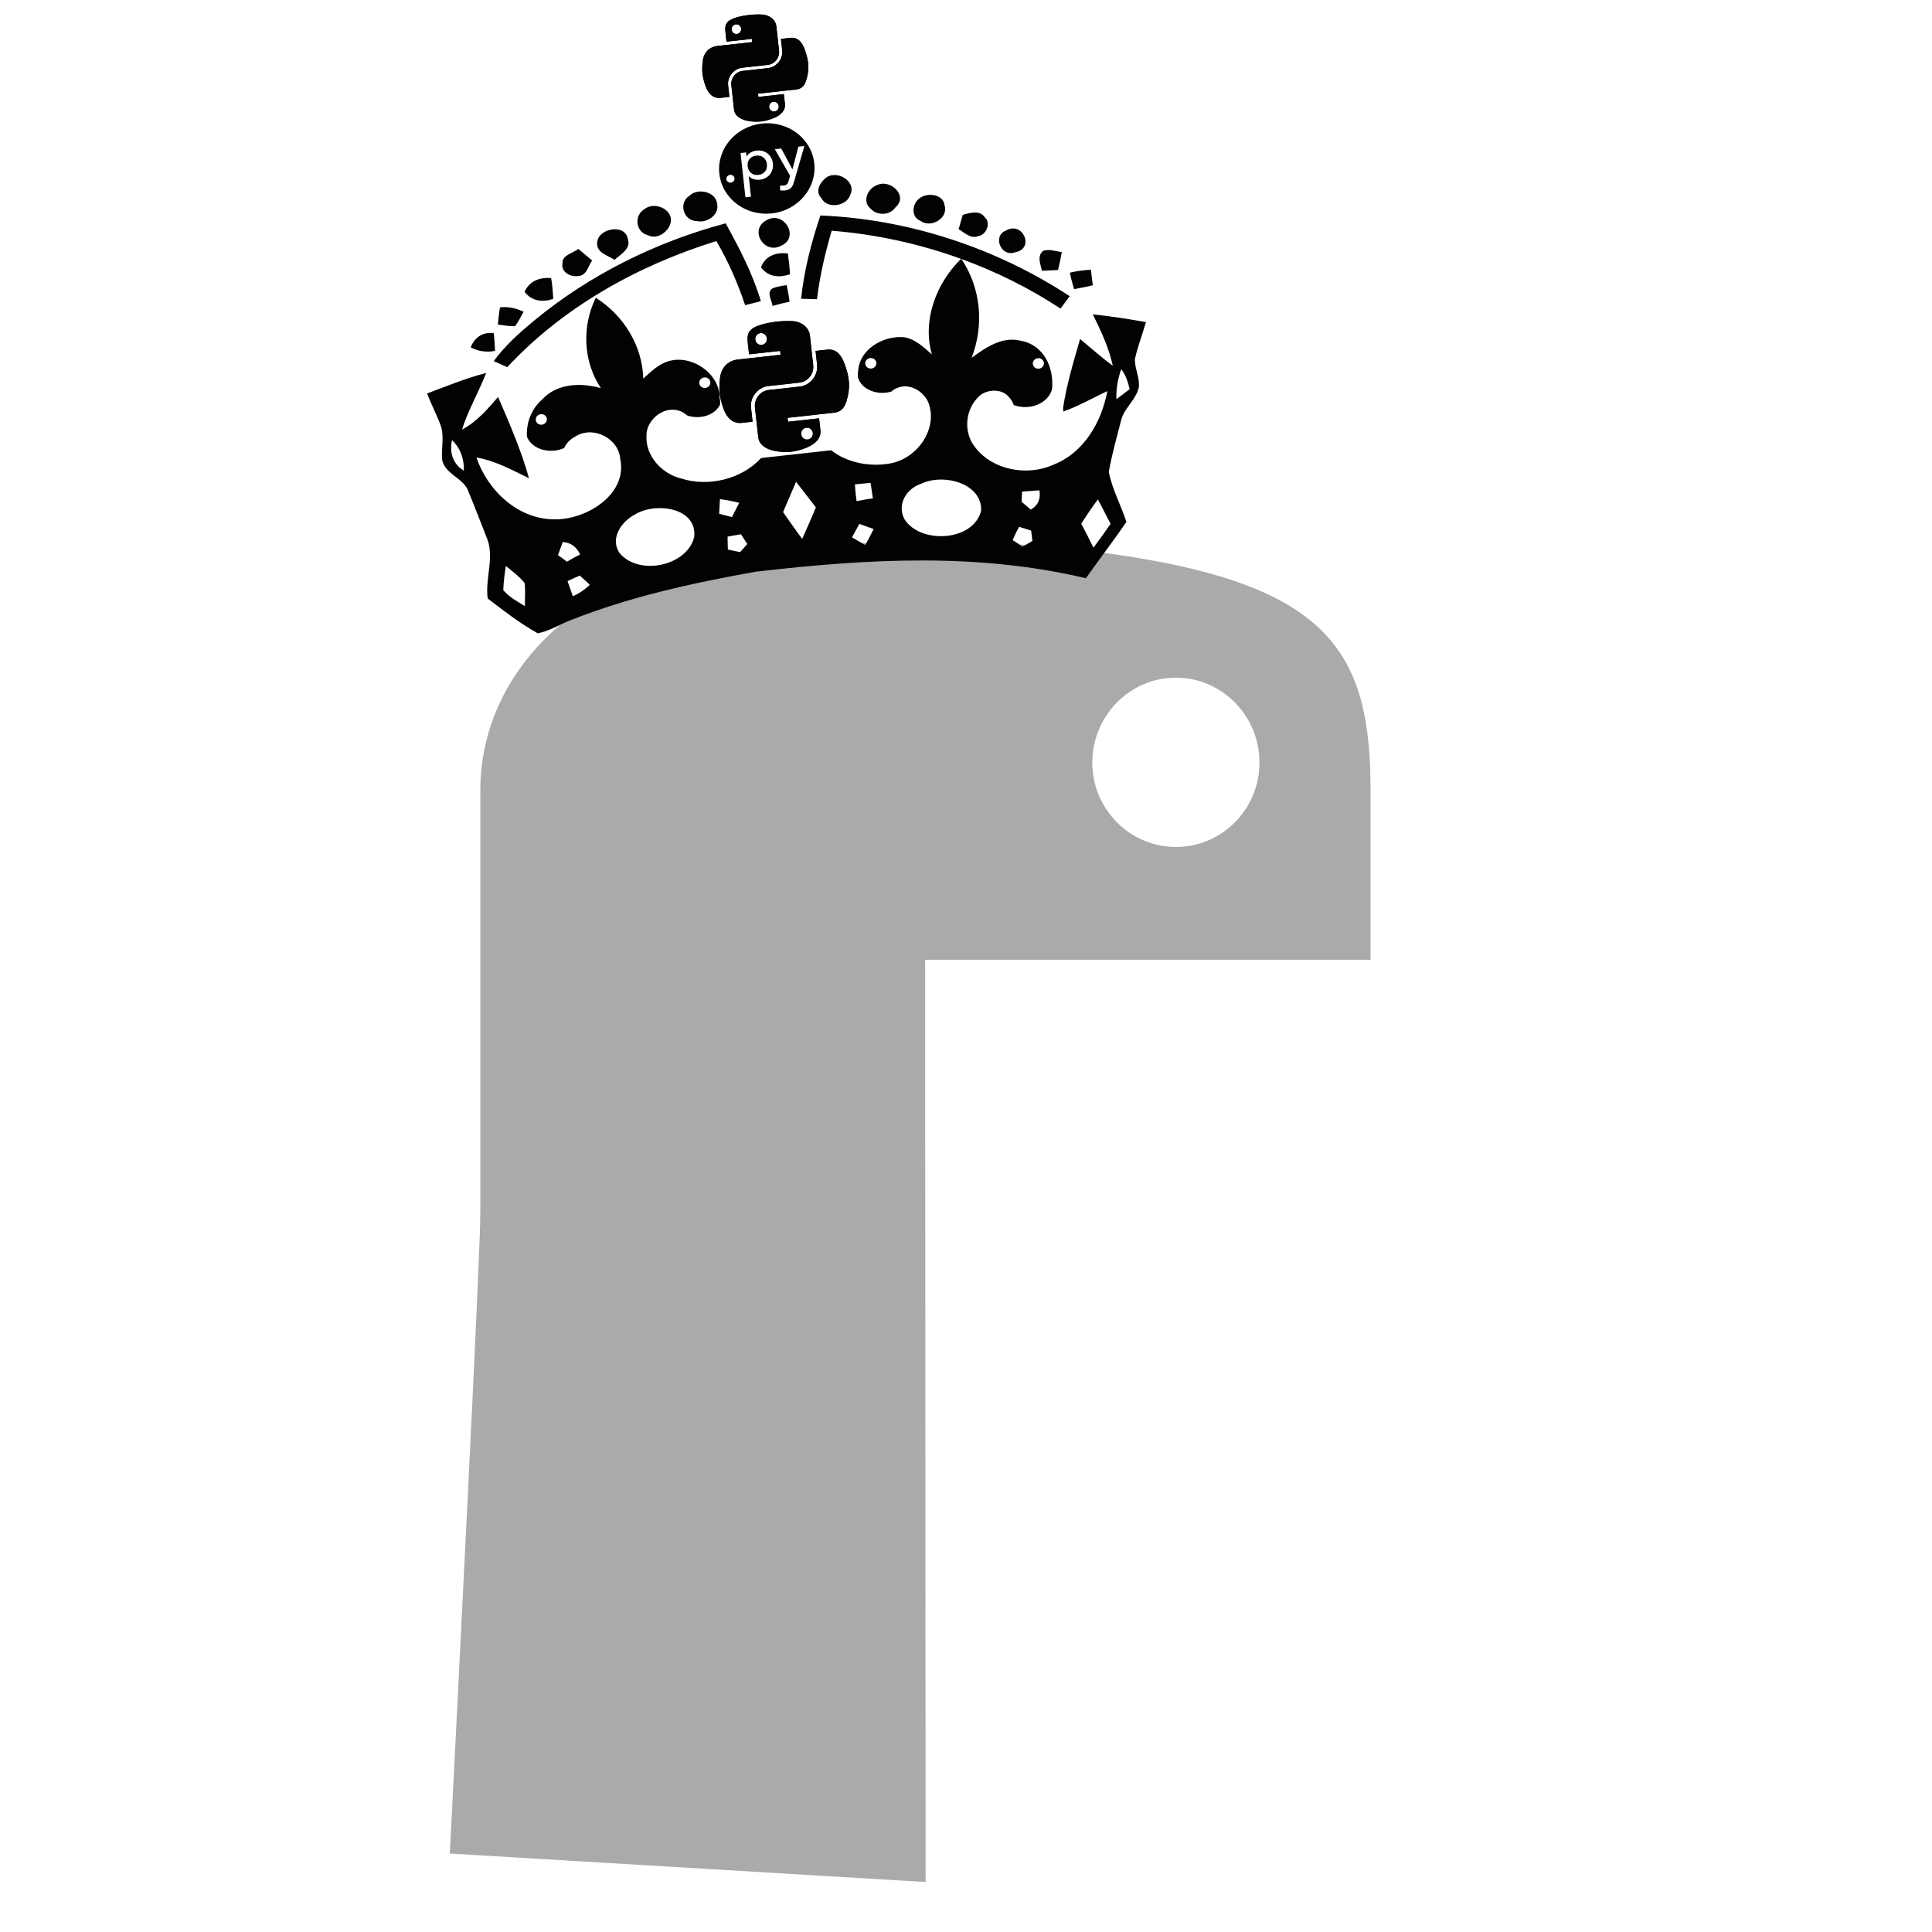 <?xml version="1.0" encoding="UTF-8" standalone="no"?>
<svg height="77.964mm" id="svg8" inkscape:version="0.92.2 5c3e80d, 2017-08-06" sodipodi:docname="crown.svg" version="1.1" viewBox="0 0 77.964 77.964" width="77.964mm" xmlns="http://www.w3.org/2000/svg" xmlns:cc="http://creativecommons.org/ns#" xmlns:dc="http://purl.org/dc/elements/1.1/" xmlns:inkscape="http://www.inkscape.org/namespaces/inkscape" xmlns:rdf="http://www.w3.org/1999/02/22-rdf-syntax-ns#" xmlns:sodipodi="http://sodipodi.sourceforge.net/DTD/sodipodi-0.dtd" xmlns:svg="http://www.w3.org/2000/svg">
  <defs id="defs7">
    <style id="style874">.a{fill:#f28fff;}.b{fill:#0100c7;}.c{fill:#ff142d;}.d{fill:#84005e;}.e{fill:none;stroke:#000;stroke-miterlimit:10;stroke-width:15px;}</style>
    <clipPath clipPathUnits="userSpaceOnUse" id="clipPath9539">
      <path d="m 0,725.668 725.668,0 L 725.668,0 0,0 0,725.668 z" id="path9541" inkscape:connector-curvature="0"/>
    </clipPath>
    <clipPath clipPathUnits="userSpaceOnUse" id="clipPath9551">
      <path d="m 350.389,444.595 c -0.843,-0.081 -1.644,-0.231 -2.342,-0.423 l 0,0 c -1.984,-0.55 -2.281,-1.339 -2.146,-2.718 l 0,0 0.175,-1.817 4.78,0.464 0.058,-0.604 -4.78,-0.464 -1.79,-0.173 c -1.391,-0.137 -2.529,-1.089 -2.757,-2.715 l 0,0 c -0.259,-1.859 -0.169,-2.989 0.469,-4.844 l 0,0 c 0.484,-1.381 1.386,-2.308 2.779,-2.174 l 0,0 1.64,0.158 -0.213,2.18 c -0.151,1.574 1.08,3.1 2.702,3.258 l 0,0 4.778,0.464 c 1.335,0.129 2.286,1.322 2.156,2.656 l 0,0 -0.441,4.539 c -0.124,1.297 -1.309,2.161 -2.631,2.254 l 0,0 c -0.313,0.021 -0.63,0.031 -0.946,0.031 l 0,0 c -0.501,0 -1.002,-0.025 -1.491,-0.072 m -3.325,-2.718 c -0.048,0.502 0.314,0.946 0.806,0.993 l 0,0 c 0.494,0.049 0.936,-0.319 0.984,-0.821 l 0,0 c 0.05,-0.505 -0.314,-0.945 -0.806,-0.993 l 0,0 c -0.029,-0.003 -0.058,-0.005 -0.087,-0.005 l 0,0 c -0.456,0 -0.85,0.353 -0.897,0.826" id="path9553" inkscape:connector-curvature="0"/>
    </clipPath>
    <clipPath clipPathUnits="userSpaceOnUse" id="clipPath9563">
      <path d="m 0,725.668 725.668,0 L 725.668,0 0,0 0,725.668 z" id="path9565" inkscape:connector-curvature="0"/>
    </clipPath>
    <clipPath clipPathUnits="userSpaceOnUse" id="clipPath9575">
      <path d="m 358.087,440.193 -1.791,-0.173 0.202,-2.12 c 0.161,-1.643 -1.104,-3.167 -2.696,-3.321 l 0,0 -4.779,-0.463 c -1.31,-0.127 -2.28,-1.347 -2.153,-2.653 l 0,0 0.441,-4.542 c 0.127,-1.294 1.326,-1.941 2.625,-2.191 l 0,0 c 1.559,-0.295 3.019,-0.234 4.776,0.463 l 0,0 c 1.171,0.468 2.29,1.278 2.158,2.654 l 0,0 -0.177,1.817 -4.781,-0.463 -0.058,0.607 4.777,0.462 2.394,0.233 c 1.386,0.134 1.815,1.153 2.154,2.653 l 0,0 c 0.355,1.545 0.195,2.973 -0.472,4.844 l 0,0 c -0.448,1.265 -1.142,2.205 -2.371,2.205 l 0,0 c -0.08,0 -0.163,-0.004 -0.249,-0.012 m -4.176,-12.939 c -0.048,0.505 0.316,0.95 0.808,0.997 l 0,0 c 0.493,0.049 0.939,-0.319 0.985,-0.822 l 0,0 c 0.049,-0.501 -0.315,-0.95 -0.811,-0.996 l 0,0 c -0.028,-0.003 -0.057,-0.005 -0.085,-0.005 l 0,0 c -0.456,0 -0.852,0.356 -0.897,0.826" id="path9577" inkscape:connector-curvature="0"/>
    </clipPath>
    <clipPath clipPathUnits="userSpaceOnUse" id="clipPath9587">
      <path d="m 0,725.668 725.668,0 L 725.668,0 0,0 0,725.668 z" id="path9589" inkscape:connector-curvature="0"/>
    </clipPath>
    <clipPath clipPathUnits="userSpaceOnUse" id="clipPath9599">
      <path d="m 346.798,491.727 c -0.695,-0.065 -1.35,-0.186 -1.92,-0.34 l 0,0 c -1.629,-0.453 -1.868,-1.099 -1.759,-2.225 l 0,0 0.144,-1.485 3.911,0.379 0.049,-0.499 -3.912,-0.381 -1.464,-0.139 c -1.14,-0.111 -2.074,-0.897 -2.255,-2.224 l 0,0 c -0.216,-1.521 -0.139,-2.45 0.384,-3.965 l 0,0 c 0.396,-1.13 1.136,-1.894 2.271,-1.784 l 0,0 1.348,0.13 -0.175,1.786 c -0.124,1.29 0.883,2.538 2.212,2.666 l 0,0 3.912,0.381 c 1.084,0.106 1.872,1.086 1.766,2.173 l 0,0 -0.362,3.719 c -0.104,1.059 -1.073,1.767 -2.152,1.845 l 0,0 c -0.245,0.017 -0.492,0.024 -0.74,0.024 l 0,0 c -0.425,0 -0.849,-0.022 -1.258,-0.061 m -2.724,-2.222 c -0.041,0.414 0.253,0.774 0.66,0.813 l 0,0 c 0.403,0.04 0.764,-0.261 0.804,-0.672 l 0,0 c 0.039,-0.412 -0.256,-0.774 -0.66,-0.815 l 0,0 c -0.024,-0.002 -0.048,-0.003 -0.072,-0.003 l 0,0 c -0.377,0 -0.694,0.288 -0.732,0.677" id="path9601" inkscape:connector-curvature="0"/>
    </clipPath>
    <clipPath clipPathUnits="userSpaceOnUse" id="clipPath9611">
      <path d="m 0,725.668 725.668,0 L 725.668,0 0,0 0,725.668 z" id="path9613" inkscape:connector-curvature="0"/>
    </clipPath>
    <clipPath clipPathUnits="userSpaceOnUse" id="clipPath9623">
      <path d="m 353.092,488.129 -1.464,-0.143 0,-0.002 0.168,-1.735 c 0.133,-1.346 -0.904,-2.59 -2.204,-2.717 l 0,0 -3.913,-0.38 c -1.074,-0.103 -1.867,-1.104 -1.764,-2.174 l 0,0 0.36,-3.717 c 0.103,-1.056 1.086,-1.59 2.148,-1.796 l 0,0 c 1.275,-0.242 2.472,-0.194 3.916,0.38 l 0,0 c 0.956,0.378 1.871,1.047 1.763,2.175 l 0,0 -0.145,1.489 -3.917,-0.38 -0.046,0.496 3.915,0.38 1.952,0.189 c 1.139,0.111 1.488,0.946 1.77,2.176 l 0,0 c 0.285,1.258 0.154,2.432 -0.385,3.965 l 0,0 c -0.37,1.032 -0.94,1.804 -1.949,1.804 l 0,0 c -0.066,0 -0.134,-0.004 -0.205,-0.01 m -3.416,-10.593 c -0.041,0.411 0.26,0.772 0.66,0.811 l 0,0 c 0.41,0.04 0.771,-0.259 0.81,-0.668 l 0,0 c 0.041,-0.409 -0.254,-0.777 -0.667,-0.816 l 0,0 c -0.024,-0.002 -0.048,-0.003 -0.071,-0.003 l 0,0 c -0.369,0 -0.695,0.291 -0.732,0.676" id="path9625" inkscape:connector-curvature="0"/>
    </clipPath>
  </defs>
  <sodipodi:namedview bordercolor="#666666" borderopacity="1" gridtolerance="10" guidetolerance="10" id="namedview5" inkscape:current-layer="svg8" inkscape:cx="-26.704691" inkscape:cy="182.57583" inkscape:pageopacity="0" inkscape:pageshadow="2" inkscape:window-height="723" inkscape:window-maximized="0" inkscape:window-width="1366" inkscape:window-x="1" inkscape:window-y="1" inkscape:zoom="1.3" objecttolerance="10" pagecolor="#ffffff" showgrid="false"/>
  <path d="m 37.733,21.854 c 3.072,0.015 6.007,0.275 8.588,0.731 v 0 c 7.605,1.34 8.986,4.144 8.986,9.316 v 0 6.83 H 37.334 v 2.277 l 0.018,34.939 -19.2,-1.15 c 0.336,-6.603 1.231,-24.138 1.231,-25.83 v 0 -17.066 c 0,-4.856 4.107,-8.505 8.986,-9.316 v 0 c 2.999,-0.498 6.108,-0.732 9.1,-0.732 v 0 c 0.088,0 0.176,2.34e-4 0.263,7.02e-4 m 13.092,8.919 c 0,-1.889 -1.509,-3.426 -3.372,-3.426 v 0 c -1.856,0 -3.373,1.537 -3.373,3.426 v 0 c 0,1.882 1.516,3.405 3.373,3.405 v 0 c 1.863,0 3.372,-1.523 3.372,-3.405" id="snake-body" style="fill:#aaaaaa;fill-opacity:1;stroke:none;stroke-width:0.234"/>
  <g id="crown" inkscape:label="#g1466" transform="matrix(1.109,-0.015,0.015,1.109,90.468,16.246)">
    <g clip-path="url(#clipPath9539)" id="g1420" transform="matrix(0.237,0,0,-0.237,-136.306,101.703)">
      <g id="g1418" transform="translate(348.047,444.173)">
        <path d="m 0,0 c -1.985,-0.551 -2.281,-1.34 -2.147,-2.718 l 0.176,-1.817 4.78,0.463 0.058,-0.604 -4.781,-0.465 -1.79,-0.172 c -1.39,-0.137 -2.528,-1.089 -2.756,-2.715 -0.26,-1.859 -0.17,-2.99 0.469,-4.845 0.484,-1.38 1.385,-2.307 2.779,-2.173 l 1.639,0.158 -0.212,2.181 c -0.151,1.573 1.08,3.1 2.702,3.257 l 4.778,0.464 c 1.334,0.13 2.286,1.322 2.156,2.656 L 7.41,-1.791 C 7.285,-0.493 6.101,0.37 4.778,0.463 3.971,0.518 3.14,0.499 2.341,0.422 1.499,0.341 0.698,0.191 0,0 m -0.983,-2.296 c -0.048,0.502 0.314,0.947 0.806,0.994 0.494,0.048 0.936,-0.321 0.984,-0.821 0.05,-0.505 -0.314,-0.945 -0.806,-0.994 -0.492,-0.049 -0.934,0.319 -0.984,0.821" id="path1416" inkscape:connector-curvature="0" style="fill:#020202;fill-opacity:1;fill-rule:nonzero;stroke:none"/>
      </g>
    </g>
    <g clip-path="url(#clipPath9551)" id="g1426" transform="matrix(0.237,0,0,-0.237,-136.306,101.703)">
      <g id="g1424" transform="translate(356.75,430.282)">
        <path d="m 0,0 -14.901,-1.565 -1.565,14.897 14.901,1.565 z" id="path1422" inkscape:connector-curvature="0" style="fill:#020202;fill-opacity:1;fill-rule:nonzero;stroke:none"/>
      </g>
    </g>
    <g clip-path="url(#clipPath9563)" id="g1432" transform="matrix(0.237,0,0,-0.237,-136.306,101.703)">
      <g id="g1430" transform="translate(356.296,440.02)">
        <path d="m 0,0 0.202,-2.12 c 0.161,-1.643 -1.105,-3.167 -2.697,-3.321 l -4.779,-0.463 c -1.309,-0.127 -2.28,-1.347 -2.153,-2.653 l 0.441,-4.542 c 0.128,-1.294 1.326,-1.941 2.626,-2.191 1.559,-0.294 3.018,-0.234 4.777,0.463 1.17,0.469 2.289,1.278 2.157,2.654 l -0.178,1.817 -4.78,-0.463 -0.058,0.607 4.777,0.462 2.394,0.233 c 1.386,0.135 1.814,1.153 2.153,2.652 0.355,1.546 0.196,2.974 -0.471,4.845 -0.478,1.349 -1.235,2.327 -2.62,2.193 z m -2.385,-12.766 c -0.048,0.505 0.315,0.95 0.807,0.997 0.494,0.049 0.939,-0.319 0.986,-0.822 0.049,-0.501 -0.315,-0.95 -0.811,-0.996 -0.491,-0.048 -0.935,0.321 -0.982,0.821" id="path1428" inkscape:connector-curvature="0" style="fill:#020202;fill-opacity:1;fill-rule:nonzero;stroke:none"/>
      </g>
    </g>
    <g clip-path="url(#clipPath9575)" id="g1438" transform="matrix(0.237,0,0,-0.237,-136.306,101.703)">
      <g id="g1436" transform="translate(346.134,439.032)">
        <path d="m 0,0 14.841,1.44 1.46,-15.056 -14.839,-1.441 z" id="path1434" inkscape:connector-curvature="0" style="fill:#020202;fill-opacity:1;fill-rule:nonzero;stroke:none"/>
      </g>
    </g>
    <g clip-path="url(#clipPath9587)" id="g1444" transform="matrix(0.237,0,0,-0.237,-136.306,101.703)">
      <g id="g1442" transform="translate(344.878,491.387)">
        <path d="m 0,0 c -1.628,-0.453 -1.868,-1.099 -1.759,-2.225 l 0.144,-1.485 3.911,0.379 0.049,-0.499 -3.911,-0.38 -1.465,-0.14 c -1.14,-0.11 -2.073,-0.896 -2.255,-2.224 -0.216,-1.521 -0.139,-2.45 0.384,-3.965 0.396,-1.13 1.135,-1.894 2.271,-1.784 l 1.348,0.13 -0.175,1.786 c -0.124,1.29 0.883,2.538 2.211,2.667 l 3.913,0.38 c 1.084,0.106 1.872,1.086 1.766,2.173 L 6.07,-1.468 C 5.967,-0.409 4.997,0.3 3.918,0.378 3.253,0.422 2.567,0.402 1.92,0.34 1.225,0.275 0.57,0.154 0,0 m -0.804,-1.882 c -0.041,0.414 0.252,0.774 0.66,0.814 C 0.26,-1.029 0.62,-1.33 0.66,-1.741 0.699,-2.153 0.404,-2.515 0,-2.555 c -0.408,-0.04 -0.764,0.26 -0.804,0.673" id="path1440" inkscape:connector-curvature="0" style="fill:#020202;fill-opacity:1;fill-rule:nonzero;stroke:none"/>
      </g>
    </g>
    <g clip-path="url(#clipPath9599)" id="g1450" transform="matrix(0.237,0,0,-0.237,-136.306,101.703)">
      <g id="g1448" transform="translate(352.003,480.014)">
        <path d="m 0,0 -12.198,-1.282 -1.284,12.194 12.203,1.283 z" id="path1446" inkscape:connector-curvature="0" style="fill:#020202;fill-opacity:1;fill-rule:nonzero;stroke:none"/>
      </g>
    </g>
    <g clip-path="url(#clipPath9611)" id="g1456" transform="matrix(0.237,0,0,-0.237,-136.306,101.703)">
      <g id="g1454" transform="translate(351.628,487.985)">
        <path d="M 0,0 0.168,-1.736 C 0.3,-3.082 -0.737,-4.326 -2.036,-4.453 l -3.913,-0.379 c -1.073,-0.104 -1.868,-1.105 -1.764,-2.175 l 0.36,-3.717 c 0.103,-1.056 1.085,-1.59 2.148,-1.796 1.274,-0.241 2.472,-0.193 3.915,0.38 0.957,0.379 1.872,1.047 1.764,2.175 l -0.146,1.489 -3.917,-0.38 -0.046,0.497 3.916,0.38 1.951,0.188 c 1.14,0.111 1.488,0.946 1.771,2.176 0.284,1.258 0.154,2.432 -0.385,3.965 -0.395,1.1 -1.016,1.904 -2.154,1.794 L 0,0.001 Z m -1.953,-10.449 c -0.041,0.411 0.261,0.772 0.661,0.811 0.41,0.04 0.771,-0.259 0.809,-0.669 0.042,-0.408 -0.254,-0.776 -0.666,-0.815 -0.397,-0.041 -0.764,0.263 -0.804,0.673" id="path1452" inkscape:connector-curvature="0" style="fill:#020202;fill-opacity:1;fill-rule:nonzero;stroke:none"/>
      </g>
    </g>
    <g clip-path="url(#clipPath9623)" id="g1462" transform="matrix(0.237,0,0,-0.237,-136.306,101.703)">
      <g id="g1460" transform="translate(343.312,487.176)">
        <path d="m 0,0 12.149,1.181 1.195,-12.33 -12.149,-1.18 z" id="path1458" inkscape:connector-curvature="0" style="fill:#020202;fill-opacity:1;fill-rule:nonzero;stroke:none"/>
      </g>
    </g>
    <path d="m -56.114,-7.364 c 0.382,0.091 0.829,-0.236 0.739,-0.623 -0.031,-0.423 -0.686,-0.602 -0.996,-0.305 -0.423,0.251 -0.241,0.922 0.257,0.928 m -1.795,0.488 c 0.348,0.197 0.806,-0.146 0.846,-0.503 0.045,-0.446 -0.607,-0.729 -0.964,-0.44 -0.38,0.218 -0.328,0.83 0.119,0.943 m 4.312,-0.479 c -0.632,0.333 -0.096,1.26 0.534,0.928 0.698,-0.296 0.107,-1.305 -0.534,-0.928 m -5.537,1.36 c 0.227,-0.2 0.61,-0.389 0.494,-0.744 -0.08,-0.594 -1.116,-0.409 -1.119,0.135 -0.025,0.34 0.374,0.444 0.625,0.609 m 18.189,5.321 c -0.009,-0.382 0.06,-0.741 0.192,-1.094 0.163,0.218 0.237,0.474 0.295,0.732 -0.156,0.12 -0.33,0.241 -0.488,0.361 m -0.906,5.39 c -0.139,-0.295 -0.28,-0.588 -0.436,-0.88 0.2,-0.301 0.401,-0.587 0.619,-0.875 0.155,0.293 0.297,0.6 0.453,0.893 -0.202,0.285 -0.419,0.574 -0.636,0.862 m -2.265,-1.419 c -0.086,-0.078 -0.257,-0.222 -0.327,-0.288 0.007,-0.088 0.018,-0.265 0.022,-0.369 0.217,-0.008 0.432,-0.032 0.632,-0.038 0.049,0.288 -0.048,0.548 -0.326,0.696 m -0.32,1.343 c -0.086,-0.064 -0.253,-0.179 -0.352,-0.241 0.075,-0.169 0.15,-0.325 0.242,-0.482 0.143,0.044 0.291,0.101 0.435,0.145 0.011,0.101 0.031,0.29 0.041,0.378 -0.116,0.071 -0.236,0.128 -0.366,0.2 m -1.482,-1.34 c -0.281,1.133 -2.229,1.21 -2.795,0.286 -0.274,-0.529 0.066,-1.11 0.636,-1.289 0.814,-0.366 2.193,0.015 2.159,1.003 M -50.447,2.904 c -0.023,-0.203 -0.045,-0.406 -0.051,-0.612 0.184,-0.02 0.37,-0.025 0.569,-0.046 0.021,0.189 0.057,0.377 0.078,0.566 -0.202,0.021 -0.399,0.057 -0.596,0.092 m 0.297,1.6 c -0.132,-0.073 -0.364,-0.211 -0.48,-0.286 0.091,-0.157 0.182,-0.328 0.273,-0.485 0.129,0.044 0.388,0.15 0.518,0.194 -0.101,0.202 -0.207,0.39 -0.311,0.577 m -2.295,-0.253 c -0.237,-0.327 -0.459,-0.657 -0.681,-0.984 0.162,-0.371 0.325,-0.727 0.487,-1.097 0.236,0.313 0.471,0.626 0.708,0.939 -0.16,0.385 -0.337,0.757 -0.513,1.143 m -2.265,0.449 c -0.143,-0.028 -0.302,-0.07 -0.445,-0.099 -0.003,-0.161 -0.002,-0.307 -0.004,-0.47 0.151,-0.031 0.321,-0.048 0.488,-0.082 0.076,0.124 0.15,0.234 0.226,0.359 -0.083,0.097 -0.18,0.194 -0.264,0.292 M -55.417,2.763 c 0.236,0.034 0.474,0.081 0.699,0.145 -0.091,0.171 -0.18,0.343 -0.27,0.514 -0.159,-0.042 -0.305,-0.085 -0.464,-0.126 0.011,-0.179 0.024,-0.356 0.036,-0.534 m -0.955,1.366 c -0.272,1.058 -2.051,1.411 -2.737,0.53 -0.321,-0.524 0.081,-1.112 0.581,-1.371 0.756,-0.463 2.289,-0.231 2.156,0.841 m -4.447,2.095 c -0.046,-0.142 -0.137,-0.412 -0.183,-0.553 0.148,-0.06 0.296,-0.135 0.445,-0.195 0.086,0.078 0.276,0.249 0.363,0.344 -0.184,0.165 -0.386,0.306 -0.624,0.405 m -0.52,-1.502 c 0.048,-0.124 0.133,-0.353 0.181,-0.476 0.313,0.026 0.502,0.196 0.626,0.461 -0.163,0.077 -0.324,0.167 -0.485,0.259 -0.069,-0.066 -0.237,-0.18 -0.322,-0.244 m -1.229,1.837 c -0.283,-0.176 -0.581,-0.349 -0.778,-0.592 0.015,-0.296 0.059,-0.595 0.106,-0.879 0.223,0.196 0.492,0.389 0.675,0.634 0.03,0.275 -0.002,0.559 -0.002,0.838 m -2.153,-4.957 c -0.402,-0.251 -0.524,-0.68 -0.416,-1.117 0.312,0.305 0.432,0.704 0.416,1.117 m 2.861,-1.635 c -0.112,0.011 -0.21,-0.066 -0.221,-0.172 -0.01,-0.104 0.071,-0.2 0.185,-0.211 0.11,-0.01 0.209,0.067 0.219,0.172 0.01,0.106 -0.072,0.2 -0.183,0.211 m 5.929,-1.639 c 0.112,-0.011 0.21,0.065 0.22,0.171 0.011,0.106 -0.071,0.2 -0.182,0.211 -0.112,0.011 -0.211,-0.066 -0.221,-0.172 -0.011,-0.105 0.072,-0.199 0.184,-0.21 m 6.084,-0.242 c -0.111,0.01 -0.21,-0.066 -0.22,-0.171 -0.01,-0.106 0.072,-0.2 0.183,-0.211 0.111,-0.01 0.211,0.066 0.221,0.172 0.01,0.105 -0.072,0.2 -0.184,0.21 m 6.06,-0.294 c 0.111,-0.011 0.21,0.066 0.22,0.171 0.01,0.105 -0.071,0.199 -0.184,0.21 -0.111,0.011 -0.209,-0.066 -0.219,-0.171 -0.01,-0.105 0.072,-0.2 0.183,-0.21 m 3.527,0.108 c 0.104,-0.466 0.289,-0.912 0.425,-1.368 -0.633,-0.123 -1.282,-0.231 -1.928,-0.308 0.285,0.601 0.568,1.219 0.701,1.88 -0.405,-0.309 -0.784,-0.651 -1.177,-0.991 -0.252,0.825 -0.513,1.663 -0.656,2.516 l 0.016,0.115 c 0.556,-0.194 1.072,-0.477 1.607,-0.722 -0.222,1.097 -0.86,2.225 -2.008,2.657 -0.95,0.41 -2.204,0.163 -2.823,-0.668 -0.412,-0.514 -0.375,-1.312 0.099,-1.803 0.275,-0.324 0.909,-0.362 1.166,0.007 0.08,0.091 0.13,0.187 0.161,0.289 l 0.004,-0.016 c 0.145,0.056 0.309,0.084 0.483,0.074 0.462,-0.026 0.834,-0.307 0.909,-0.658 0.076,-0.751 -0.271,-1.584 -1.099,-1.751 -0.687,-0.191 -1.295,0.226 -1.815,0.592 0.477,-1.18 0.377,-2.531 -0.323,-3.601 1.265,0.48 2.47,1.099 3.583,1.854 0.122,-0.16 0.23,-0.304 0.338,-0.448 -2.63,-1.775 -5.778,-2.878 -9.028,-3.058 -0.345,0.978 -0.622,1.993 -0.744,3.02 0.187,0.008 0.39,0.016 0.577,0.026 0.113,-0.835 0.317,-1.667 0.569,-2.486 1.614,0.152 3.196,0.521 4.694,1.088 -0.94,0.895 -1.443,2.24 -1.108,3.464 -0.292,-0.262 -0.591,-0.568 -1.002,-0.641 -0.692,-0.073 -1.487,0.335 -1.661,1.016 -0.028,0.134 -0.043,0.271 -0.044,0.407 0.09,0.375 0.525,0.633 1.019,0.585 0.067,-0.007 0.131,-0.021 0.194,-0.037 0.051,-0.046 0.11,-0.085 0.182,-0.116 0.501,-0.23 1.059,0.165 1.184,0.608 0.29,0.952 -0.51,2.024 -1.539,2.135 -0.715,0.099 -1.499,-0.08 -2.046,-0.522 l -2.551,0.248 c -0.718,0.76 -1.925,1.039 -2.935,0.702 -0.704,-0.189 -1.273,-0.848 -1.226,-1.559 -0.014,-0.557 0.611,-1.095 1.19,-0.907 0.123,0.037 0.217,0.099 0.293,0.177 0.032,0.012 0.065,0.022 0.1,0.031 0.474,0.12 0.948,-0.066 1.113,-0.417 0.003,-0.085 -0.003,-0.172 -0.018,-0.26 0.016,-0.853 -0.997,-1.597 -1.869,-1.327 -0.359,0.112 -0.626,0.376 -0.896,0.612 -0.021,-1.189 -0.669,-2.297 -1.689,-2.965 -0.525,1.04 -0.496,2.302 0.14,3.292 -0.722,-0.217 -1.59,-0.197 -2.134,0.376 -0.419,0.359 -0.596,0.852 -0.581,1.345 0.119,0.344 0.534,0.574 1.003,0.528 0.125,-0.012 0.241,-0.043 0.347,-0.088 0.074,-0.156 0.192,-0.292 0.377,-0.394 0.666,-0.439 1.606,0.062 1.656,0.807 0.261,1.251 -1.162,2.168 -2.34,2.177 -1.396,0.019 -2.495,-1.083 -2.89,-2.29 0.698,0.13 1.295,0.478 1.902,0.78 -0.265,-1.015 -0.682,-1.999 -1.084,-2.971 -0.386,0.439 -0.788,0.893 -1.331,1.172 0.235,-0.7 0.628,-1.36 0.911,-2.052 -0.742,0.183 -1.456,0.465 -2.159,0.718 0.135,0.382 0.331,0.759 0.465,1.14 0.155,0.41 0.016,0.85 0.047,1.274 0.091,0.548 0.804,0.678 0.954,1.206 0.213,0.534 0.411,1.072 0.608,1.595 0.33,0.744 -0.067,1.521 0.029,2.275 0.577,0.453 1.156,0.919 1.803,1.29 0.441,-0.077 0.818,-0.323 1.222,-0.469 2.163,-0.82 4.442,-1.286 6.731,-1.664 4.15,-0.426 8.121,-0.579 12.016,0.399 0.5,-0.686 1.018,-1.343 1.503,-2.028 -0.19,-0.611 -0.502,-1.195 -0.618,-1.83 0.119,-0.615 0.301,-1.237 0.468,-1.843 0.104,-0.468 0.583,-0.77 0.672,-1.248 0.025,-0.326 -0.134,-0.647 -0.137,-0.971 m -23.271,-0.643 c -0.01,-0.22 -0.016,-0.425 -0.04,-0.643 -0.41,-0.06 -0.698,0.149 -0.845,0.503 0.264,0.147 0.58,0.201 0.885,0.14 m 3.063,-2.682 c 0.31,-0.004 0.364,-0.362 0.514,-0.556 -0.171,-0.142 -0.326,-0.288 -0.497,-0.43 -0.201,0.153 -0.612,0.227 -0.581,0.518 -0.075,0.302 0.274,0.514 0.564,0.468 m -0.92,0.819 c -0.012,-0.248 -0.025,-0.511 -0.067,-0.756 -0.424,-0.043 -0.796,0.1 -0.973,0.487 0.255,0.34 0.633,0.401 1.04,0.269 m -1.706,2.462 c 2.049,-2.146 4.777,-3.63 7.667,-4.484 0.421,0.734 0.757,1.536 1.016,2.346 0.182,-0.049 0.379,-0.085 0.575,-0.135 -0.28,-0.999 -0.753,-1.934 -1.242,-2.851 -2.554,0.642 -4.988,1.814 -7.018,3.445 -0.543,0.439 -1.068,0.893 -1.488,1.453 0.163,0.071 0.327,0.156 0.49,0.226 m 0.621,-2.007 c -0.262,-0.132 -0.565,-0.203 -0.857,-0.172 -0.039,0.211 -0.063,0.418 -0.087,0.627 0.205,0.022 0.412,0.073 0.628,0.064 0.123,-0.161 0.211,-0.345 0.316,-0.519 m 16.59,-2.532 c 0.292,-0.046 0.461,-0.476 0.238,-0.673 -0.171,-0.276 -0.532,-0.178 -0.803,-0.104 -0.048,0.137 -0.113,0.395 -0.161,0.517 0.214,0.123 0.429,0.379 0.726,0.26 m -2.112,-0.582 c 0.389,0.297 1.045,-0.097 0.885,-0.564 -0.023,-0.352 -0.548,-0.472 -0.841,-0.293 -0.323,0.152 -0.419,0.707 -0.045,0.856 m 3.453,1.187 c 0.701,-0.12 0.278,-1.147 -0.351,-0.785 -0.491,0.185 -0.187,0.99 0.351,0.785 m 1.533,0.673 c 0.054,-0.212 0.107,-0.437 0.147,-0.648 -0.222,-0.036 -0.45,-0.128 -0.674,-0.06 -0.244,0.189 -0.103,0.482 -0.062,0.727 0.142,0 0.434,-0.017 0.589,-0.019 m 1.257,0.571 c -0.016,-0.145 -0.047,-0.435 -0.061,-0.567 -0.263,0.014 -0.51,0.04 -0.767,0.097 0.036,0.202 0.09,0.402 0.145,0.602 0.228,-0.038 0.456,-0.078 0.684,-0.132 m -11.661,0.592 c 0.211,-0.052 0.408,-0.103 0.621,-0.141 -0.021,-0.202 -0.059,-0.404 -0.097,-0.606 -0.153,0.016 -0.322,0.048 -0.486,0.096 -0.281,0.133 -0.062,0.433 -0.039,0.652 m -0.718,-4.847 c 0.033,0.028 0.073,0.049 0.118,0.062 0.046,0.014 0.095,0.019 0.149,0.013 0.055,-0.005 0.103,-0.019 0.144,-0.041 0.042,-0.021 0.076,-0.049 0.102,-0.083 0.028,-0.033 0.046,-0.073 0.059,-0.118 0.013,-0.044 0.017,-0.092 0.012,-0.144 -0.005,-0.051 -0.018,-0.097 -0.039,-0.139 -0.021,-0.042 -0.047,-0.076 -0.081,-0.104 -0.032,-0.027 -0.071,-0.048 -0.116,-0.062 -0.047,-0.012 -0.096,-0.017 -0.15,-0.012 -0.053,0.005 -0.101,0.019 -0.144,0.041 -0.043,0.023 -0.077,0.05 -0.104,0.083 -0.027,0.034 -0.046,0.073 -0.058,0.118 -0.012,0.045 -0.016,0.093 -0.01,0.143 0.005,0.052 0.017,0.099 0.038,0.139 0.021,0.042 0.048,0.077 0.08,0.104 m -0.738,0.342 c -0.04,0.004 -0.076,-0.008 -0.108,-0.033 -0.032,-0.024 -0.05,-0.057 -0.054,-0.095 -0.003,-0.039 0.008,-0.073 0.035,-0.104 0.027,-0.03 0.06,-0.047 0.1,-0.051 0.04,-0.004 0.077,0.007 0.108,0.031 0.033,0.025 0.051,0.057 0.054,0.096 0.004,0.038 -0.007,0.073 -0.035,0.103 -0.026,0.031 -0.06,0.049 -0.1,0.053 m 0.367,-1.071 0.203,-0.02 0.014,0.145 0.005,-4.749e-4 c 0.034,-0.058 0.083,-0.105 0.15,-0.142 0.066,-0.035 0.134,-0.058 0.205,-0.065 0.083,-0.008 0.158,-0.001 0.228,0.019 0.07,0.02 0.131,0.053 0.182,0.096 0.052,0.044 0.094,0.097 0.126,0.159 0.033,0.062 0.052,0.13 0.059,0.204 0.007,0.075 0.001,0.147 -0.019,0.214 -0.019,0.067 -0.05,0.126 -0.093,0.179 -0.042,0.053 -0.095,0.095 -0.161,0.129 -0.065,0.033 -0.137,0.054 -0.22,0.062 -0.076,0.007 -0.15,-4.749e-4 -0.221,-0.025 -0.07,-0.024 -0.126,-0.06 -0.167,-0.11 h -0.004 l 0.072,0.748 -0.203,0.02 z m 1.484,-0.144 0.394,0.759 0.004,-2.375e-4 0.225,-0.819 0.219,-0.021 -0.387,1.278 c -0.014,0.046 -0.029,0.087 -0.045,0.125 -0.017,0.038 -0.037,0.071 -0.061,0.1 -0.024,0.028 -0.055,0.051 -0.092,0.069 -0.037,0.018 -0.083,0.03 -0.139,0.035 -0.029,0.002 -0.061,0.003 -0.091,0.003 -0.032,-9.497e-4 -0.062,-0.005 -0.092,-0.013 l 0.008,-0.178 c 0.042,0.01 0.083,0.016 0.123,0.011 0.032,-0.003 0.059,-0.009 0.08,-0.02 0.021,-0.009 0.039,-0.022 0.053,-0.039 0.014,-0.016 0.026,-0.035 0.036,-0.057 0.008,-0.021 0.016,-0.045 0.023,-0.07 l 0.05,-0.166 -0.542,-0.975 0.234,-0.023 z m -0.376,2.355 c 0.954,-0.093 1.657,-0.9 1.569,-1.804 -0.088,-0.904 -0.933,-1.562 -1.887,-1.469 -0.955,0.093 -1.658,0.9 -1.571,1.805 0.088,0.904 0.934,1.56 1.888,1.468 m 0.566,1.465 c -0.441,-0.056 -0.814,0.073 -0.987,0.489 0.256,0.354 0.649,0.4 1.055,0.269 -0.013,-0.263 -0.04,-0.51 -0.067,-0.758 m 2.303,-2.114 c 0.24,-0.496 -0.541,-0.957 -0.934,-0.576 -0.2,0.169 -0.337,0.477 -0.127,0.69 0.202,0.42 0.935,0.312 1.061,-0.114 m 1.635,0.486 c 0.485,-0.405 -0.176,-1.054 -0.678,-0.809 -0.328,0.123 -0.528,0.571 -0.253,0.822 0.219,0.284 0.718,0.304 0.931,-0.013" id="path1464" inkscape:connector-curvature="0" style="fill:#020202;fill-opacity:1;fill-rule:nonzero;stroke:none;stroke-width:0.237"/>
  </g>
</svg>
